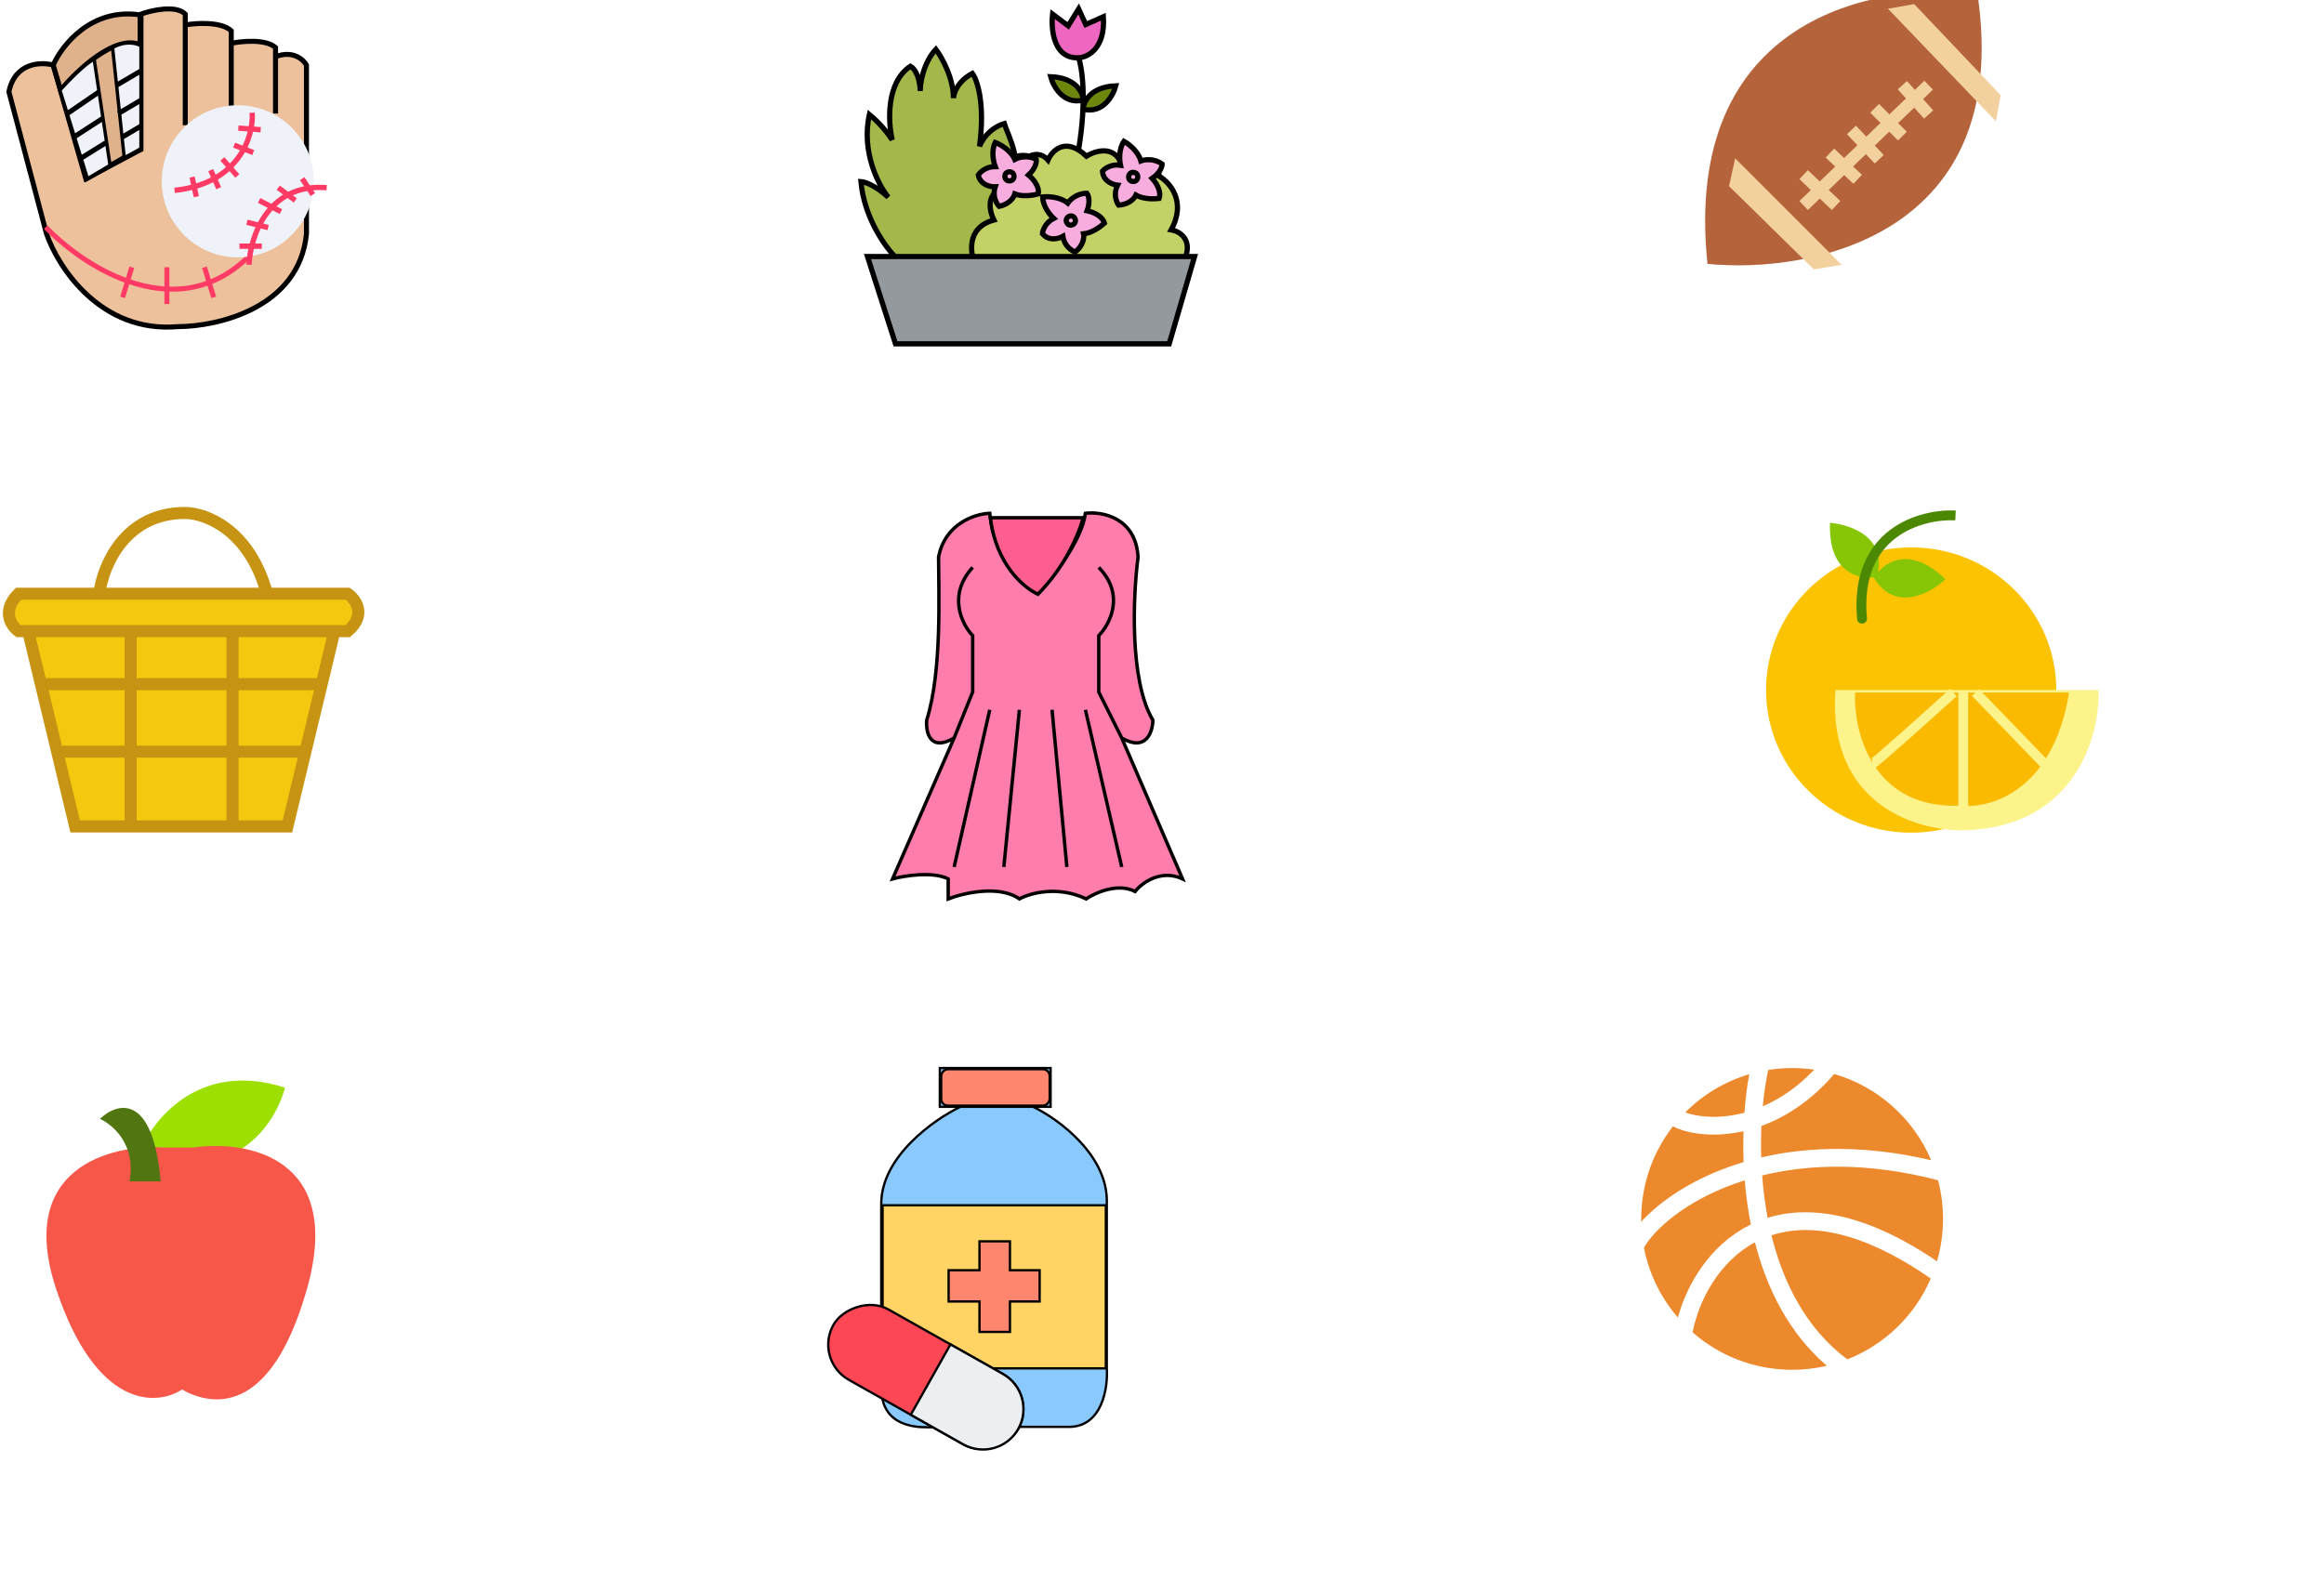 <svg width="261" height="179" viewBox="0 0 261 179" fill="none" xmlns="http://www.w3.org/2000/svg">
<path d="M15.832 16.788V1.581C17.052 1.142 19.755 0.529 20.807 1.581V2.801C22.058 2.582 24.843 2.407 25.97 3.458V4.866C27.159 4.616 29.818 4.359 30.945 5.335V6.368C32.897 5.617 34.074 6.681 34.418 7.307V26.268C33.592 34.604 24.436 36.688 19.962 36.688C11.326 37.439 6.538 30.055 5.224 26.268L1 10.31C1.676 7.006 4.598 6.931 5.975 7.307L9.636 20.073L15.832 16.788Z" fill="#ECC19C"/>
<path d="M20.807 14.065V2.801M20.807 2.801V1.581C19.755 0.529 17.052 1.142 15.832 1.581V16.788L9.636 20.073L5.975 7.307C4.598 6.931 1.676 7.006 1 10.31L5.224 26.268C6.538 30.055 11.326 37.439 19.962 36.688C24.436 36.688 33.592 34.604 34.418 26.268V7.307C34.074 6.681 32.897 5.617 30.945 6.368M20.807 2.801C22.058 2.582 24.843 2.407 25.97 3.458V4.866M25.97 12.751V4.866M25.97 4.866C27.159 4.616 29.818 4.359 30.945 5.335V6.368M30.945 12.751V6.368" stroke="black" stroke-width="0.563"/>
<path d="M5.133 25.517C9.92 30.492 21.541 37.701 29.727 26.737M14.802 30.022L13.769 33.402M18.744 30.022V34.153M22.968 30.022L24.001 33.402" stroke="#FF3B65" stroke-width="0.563"/>
<path d="M15.739 1.674C10.257 0.848 6.947 5.084 5.977 7.306L9.731 20.072L15.739 16.693V1.674Z" fill="#DFB28B" stroke="black" stroke-width="0.563"/>
<path d="M6.82 10.123C8.635 7.901 12.978 3.777 15.832 5.054" stroke="black" stroke-width="0.563"/>
<path d="M12.359 18.571L10.575 6.649C9.674 7.025 7.634 9.121 6.727 10.123L9.824 20.073L12.359 18.571Z" fill="#EFF3F9" stroke="black" stroke-width="0.375"/>
<path d="M13.955 17.727L12.641 5.336C14.143 4.51 15.394 4.866 15.832 5.148V16.694L13.955 17.727Z" fill="#EFF3F9" stroke="black" stroke-width="0.375"/>
<path d="M7.57 12.751L11.137 10.311M8.321 15.38L11.513 13.315M9.166 17.726L11.888 16.037M13.109 9.56L15.831 7.964M13.296 12.751L15.831 11.249M13.766 15.38L15.831 14.159" stroke="black" stroke-width="0.563"/>
<g filter="url(#filter0_i_652_134)">
<circle cx="28.144" cy="21.201" r="8.542" fill="#EFF3F9"/>
</g>
<path d="M27.966 29.743C28.085 26.676 30.045 20.555 36.687 21.081M26.891 27.652H29.399M27.727 24.964L30.116 25.561M29.101 22.515L31.55 23.769M31.251 21.081L33.163 22.515M33.94 20.065L35.134 21.858" stroke="#FF3B65" stroke-width="0.597"/>
<path d="M28.323 12.658C28.502 15.227 26.913 20.615 19.602 21.38M21.573 19.886L22.051 22.096M23.664 19.11L24.56 21.141M24.978 17.855L26.65 19.767M26.292 16.302L28.442 17.138M26.77 14.39L29.279 14.57" stroke="#FF3B65" stroke-width="0.597"/>
<path d="M96.688 20.395C97.039 24.435 99.42 27.738 100.566 28.885L110.593 29.47C111.94 26.016 113.374 22.371 113.813 20.981C114.926 18.287 113.106 14.93 112.789 13.881C111.091 14.408 110.227 15.809 110.008 16.443C110.652 11.583 109.739 8.953 109.203 8.246C107.563 9.124 107.104 10.466 107.08 11.027C107.08 8.744 105.763 6.416 105.104 5.538C103.699 7.06 103.348 9.295 103.348 10.222C103.289 8.407 102.591 7.612 102.25 7.441C99.498 9.256 99.737 13.711 100.2 15.711C99.322 14.364 98.127 13.247 97.639 12.857C96.702 17.072 98.664 20.81 99.761 22.152C98.298 20.805 97.102 20.419 96.688 20.395Z" fill="#A2B84B" stroke="black" stroke-width="0.585"/>
<path d="M117.695 17.981C116.934 17.103 116.011 17.322 115.645 17.542C112.718 16.956 112.328 19.738 112.499 21.201C110.684 21.845 111.157 23.812 111.62 24.714C108.4 25.593 108.961 28.642 109.644 30.057H132.552L133.137 28.886C133.898 26.778 132.381 25.959 131.527 25.812C133.284 22.651 131.381 20.494 130.21 19.811C129.917 18.288 128.868 18.298 128.38 18.494C127.795 17.205 126.38 17.615 125.745 17.981C124.809 16.342 122.867 17.005 122.013 17.542C119.671 15.317 118.158 16.908 117.695 17.981Z" fill="#C4D166" stroke="black" stroke-width="0.585"/>
<path d="M134.162 28.812H97.422L100.569 38.62H131.308L134.162 28.812Z" fill="#93999D" stroke="black" stroke-width="0.585"/>
<path d="M111.77 16.004C111.302 16.941 111.575 18.2 111.77 18.712C110.716 18.712 110.062 19.346 109.867 19.663C110.101 20.776 111.233 21.005 111.77 20.981C111.419 22.035 111.917 22.884 112.209 23.176C113.38 22.942 113.868 22.152 113.966 21.786C114.844 22.137 116.088 21.932 116.6 21.786C116.776 20.907 115.942 20.005 115.503 19.663C116.322 18.902 116.43 18.175 116.381 17.907C115.385 17.38 114.356 17.687 113.966 17.907C113.497 16.853 112.307 16.199 111.77 16.004Z" fill="#F8ADDF" stroke="black" stroke-width="0.585"/>
<path d="M117.1 22.119C117.11 23.167 117.927 24.163 118.334 24.53C117.396 25.01 117.103 25.873 117.073 26.244C117.789 27.127 118.901 26.816 119.368 26.55C119.535 27.648 120.365 28.177 120.759 28.304C121.694 27.562 121.769 26.636 121.689 26.266C122.631 26.179 123.645 25.429 124.034 25.066C123.79 24.204 122.637 23.78 122.09 23.676C122.473 22.625 122.237 21.929 122.072 21.713C120.945 21.697 120.169 22.44 119.922 22.813C119.024 22.088 117.667 22.049 117.1 22.119Z" fill="#F8ADDF" stroke="black" stroke-width="0.585"/>
<path d="M126.227 15.877C125.629 16.736 125.718 18.021 125.837 18.556C124.794 18.404 124.056 18.938 123.817 19.224C123.888 20.358 124.976 20.748 125.51 20.802C125.011 21.794 125.381 22.706 125.628 23.037C126.821 22.974 127.418 22.262 127.567 21.914C128.385 22.388 129.646 22.365 130.174 22.294C130.474 21.45 129.779 20.437 129.393 20.035C130.314 19.4 130.525 18.696 130.515 18.424C129.606 17.759 128.543 17.915 128.125 18.076C127.814 16.965 126.73 16.147 126.227 15.877Z" fill="#F8ADDF" stroke="black" stroke-width="0.585"/>
<circle cx="113.368" cy="19.81" r="0.512" stroke="black" stroke-width="0.585"/>
<circle cx="120.263" cy="24.773" r="0.512" transform="rotate(-27.103 120.263 24.773)" stroke="black" stroke-width="0.585"/>
<circle cx="127.267" cy="19.873" r="0.512" transform="rotate(8.28 127.267 19.873)" stroke="black" stroke-width="0.585"/>
<path d="M121.133 6.49C121.523 7.588 122.07 11.189 121.133 16.81" stroke="black" stroke-width="0.585"/>
<path d="M121.137 6.489C118.357 6.621 118.014 3.415 118.209 1.585L119.966 2.903L121.137 1L121.942 2.756L123.918 1.878C124.152 5.45 122.161 6.44 121.137 6.489Z" fill="#ED67C0" stroke="black" stroke-width="0.585"/>
<path d="M121.652 11.247C121.627 10.418 120.861 8.729 117.992 8.612C118.285 9.71 119.427 11.774 121.652 11.247Z" fill="#6D860C" stroke="black" stroke-width="0.585"/>
<path d="M121.653 12.272C121.678 11.443 122.444 9.755 125.312 9.638C125.02 10.736 123.878 12.799 121.653 12.272Z" fill="#6D860C" stroke="black" stroke-width="0.585"/>
<g filter="url(#filter1_i_652_134)">
<path d="M224.74 1.253C213.421 -0.191 191.509 3.852 194.42 31.574C206.201 32.729 228.76 28.282 224.74 1.253Z" fill="#B5633A"/>
</g>
<g filter="url(#filter2_i_652_134)">
<path d="M203.951 31.228L194.422 21.872L195.115 18.753L207.07 30.708L203.951 31.228Z" fill="#F3D19F"/>
</g>
<g filter="url(#filter3_i_652_134)">
<path d="M224.402 14.594L212.273 1.946L215.219 1.426L224.921 11.648L224.402 14.594Z" fill="#F3D19F"/>
</g>
<path d="M202.562 23.084L216.597 9.569M202.562 19.618L206.201 23.084M205.508 17.193L208.627 20.138M207.934 14.594L211.052 17.886M210.532 12.168L213.651 15.287M213.651 9.569L216.597 12.861" stroke="#F3D19F" stroke-width="1.386"/>
<path d="M11.156 66.693C11.517 63.668 13.946 57.619 20.772 57.619C23.029 57.619 28.031 59.434 29.981 66.693" stroke="#C69312" stroke-width="1.354"/>
<path d="M2.077 66.692H39.049C39.952 67.324 41.216 69.049 39.049 70.891H37.559L36.125 76.85L34.299 84.433L32.278 92.83H26.116H14.672H8.442L6.421 84.433L4.595 76.85L3.161 70.891H2.077C1.264 70.304 0.127 68.643 2.077 66.692Z" fill="#F4C80F"/>
<path d="M3.161 70.891H2.077C1.264 70.304 0.127 68.643 2.077 66.692H39.049C39.952 67.324 41.216 69.049 39.049 70.891H37.559M3.161 70.891H14.672M3.161 70.891L4.595 76.85M37.559 70.891H26.116M37.559 70.891L36.125 76.85M14.672 70.891V92.83M14.672 70.891H26.116M14.672 92.83H8.442L6.421 84.433M14.672 92.83H26.116M26.116 70.891V92.83M26.116 92.83H32.278L34.299 84.433M4.595 76.85H36.125M4.595 76.85L6.421 84.433M36.125 76.85L34.299 84.433M34.299 84.433H6.421" stroke="#C69312" stroke-width="1.354"/>
<path d="M121.898 57.656C121.498 60.721 118.178 64.986 116.567 66.735C114.985 65.902 111.686 62.92 111.153 57.656C109.543 57.712 106.139 58.772 105.406 62.57C105.406 66.485 105.823 75.314 104.074 80.895C103.962 82.227 104.423 84.493 107.155 82.894L100.242 98.719C101.603 98.358 104.757 97.853 106.489 98.719V100.968C108.21 100.302 112.22 99.369 114.485 100.968C115.651 100.33 118.783 99.436 121.981 100.968C123.009 100.274 125.546 99.136 127.479 100.135C128.228 99.191 130.344 97.586 132.809 98.719L125.979 82.894C128.711 84.493 129.45 82.227 129.478 80.895C126.812 76.43 127.257 66.818 127.812 62.57C127.545 58.106 123.758 57.434 121.898 57.656Z" fill="#FF7DAC"/>
<path d="M107.155 82.894C104.423 84.493 103.962 82.227 104.074 80.895C105.823 75.314 105.406 66.485 105.406 62.57C106.139 58.772 109.543 57.712 111.153 57.656C111.686 62.92 114.985 65.902 116.567 66.735C118.178 64.986 121.498 60.721 121.898 57.656C123.758 57.434 127.545 58.106 127.812 62.57C127.257 66.818 126.812 76.43 129.478 80.895C129.45 82.227 128.711 84.493 125.979 82.894M107.155 82.894L109.238 77.73V71.399C108.044 70.15 106.372 66.868 109.238 63.736M107.155 82.894L100.242 98.719C101.603 98.358 104.757 97.853 106.489 98.719V100.968C108.21 100.302 112.22 99.369 114.485 100.968C115.651 100.33 118.783 99.436 121.981 100.968C123.009 100.274 125.546 99.136 127.479 100.135C128.228 99.191 130.344 97.586 132.809 98.719L125.979 82.894M125.979 82.894L123.397 77.73V71.399C124.647 70.122 126.396 66.802 123.397 63.736M111.153 79.729L107.155 97.386M114.485 79.729L112.736 97.386M118.15 79.729L119.816 97.386M121.898 79.729L125.979 97.386" stroke="black" stroke-width="0.382"/>
<path d="M121.646 58.156H111.234C111.834 63.42 115.038 66.069 116.565 66.735C119.697 63.603 121.257 59.711 121.646 58.156Z" fill="#FC5E8F" stroke="black" stroke-width="0.382"/>
<g filter="url(#filter4_i_652_134)">
<ellipse cx="209.112" cy="78.062" rx="16.299" ry="16.023" fill="#FBC302"/>
</g>
<g filter="url(#filter5_i_652_134)">
<path d="M209.665 63.697C207.823 64.065 204.195 63.365 204.416 57.619C206.718 57.803 210.992 59.277 209.665 63.697Z" fill="#87C607"/>
</g>
<g filter="url(#filter6_i_652_134)">
<path d="M210.449 62.686C211.408 61.071 214.355 58.843 218.478 62.852C216.8 64.44 212.846 66.63 210.449 62.686Z" fill="#87C607"/>
</g>
<path d="M208.568 69.548C208.596 69.852 208.865 70.075 209.169 70.048C209.472 70.02 209.696 69.751 209.669 69.448L208.568 69.548ZM219.643 57.343C217.619 57.246 214.634 57.733 212.252 59.54C209.832 61.376 208.111 64.517 208.568 69.548L209.669 69.448C209.242 64.753 210.837 62.001 212.92 60.421C215.04 58.812 217.746 58.359 219.59 58.447L219.643 57.343Z" fill="#4C8801"/>
<g filter="url(#filter7_i_652_134)">
<path d="M234.574 78.061H205.015C204.13 91.101 214.407 93.992 219.656 93.808C232.032 93.366 234.758 83.126 234.574 78.061Z" fill="#FCF38A"/>
<path d="M219.109 91.046C209.163 91.488 207.045 82.758 207.229 78.338H231.264C229.496 89.388 222.424 91.414 219.109 91.046Z" fill="#FABA01"/>
<path d="M209.156 86.349C209.377 86.349 215.326 81.008 218.273 78.338M219.378 78.338V91.322M220.759 78.338L228.494 86.349" stroke="#FCF38A" stroke-width="1.105"/>
</g>
<g filter="url(#filter8_i_652_134)">
<path d="M14.547 128.289C15.985 124.477 21.289 117.635 31 120.765C29.963 124.845 25.221 132.061 14.547 128.289Z" fill="#9CDF00"/>
</g>
<g filter="url(#filter9_i_652_134)">
<path d="M2.078 144.34C-2.417 130.776 8.231 128.121 14.117 128.489H17.528C23.514 127.619 34.442 129.572 30.269 144.34C26.095 159.108 19.259 157.388 16.224 155.677C13.381 157.549 6.572 157.904 2.078 144.34Z" fill="#F75749"/>
</g>
<g filter="url(#filter10_d_652_134)">
<path d="M14.334 131.7C15.137 127.607 12.461 125.313 11.023 124.677C12.93 122.838 16.963 121.668 17.846 131.7H14.334Z" fill="#507511"/>
</g>
<path d="M117.99 124.323V119.968H105.548V124.323H107.858C104.896 125.745 98.971 129.913 98.971 135.21V153.652C98.926 155.859 98.304 159.74 103.103 160.273C104.057 160.379 108.036 160.273 109.902 160.273H120.212C123.838 160.131 124.448 155.799 124.3 153.652V135.21C124.514 129.806 118.879 125.7 116.035 124.323H117.99Z" fill="#8AC9FE"/>
<path d="M116.035 124.323H117.99V119.968H105.548V124.323H107.858M116.035 124.323C118.879 125.7 124.514 129.806 124.3 135.21V153.652C124.448 155.799 123.838 160.131 120.212 160.273H109.902C108.036 160.273 104.057 160.379 103.103 160.273C98.304 159.74 98.926 155.859 98.971 153.652V135.21C98.971 129.913 104.896 125.745 107.858 124.323M116.035 124.323H107.858" stroke="black" stroke-width="0.259" stroke-linecap="round"/>
<rect x="-0.129" y="0.129" width="25.071" height="18.316" transform="matrix(-1 0 0 1 124.062 135.255)" fill="#FFD364" stroke="black" stroke-width="0.259"/>
<rect x="-0.129" y="0.129" width="12.184" height="4.096" rx="0.759" transform="matrix(-1 0 0 1 117.757 119.968)" fill="#FE866E" stroke="black" stroke-width="0.259"/>
<path d="M113.425 142.678V139.434H110.003V142.678H106.537V146.188H110.003V149.61H113.425V146.188H116.758V142.678H113.425Z" fill="#FE866E" stroke="black" stroke-width="0.259" stroke-linecap="round"/>
<rect x="-0.176" y="0.049" width="23.827" height="9.073" rx="4.537" transform="matrix(-0.871 -0.491 -0.491 0.871 116.452 156.428)" fill="#FD4755" stroke="black" stroke-width="0.259"/>
<path d="M112.63 154.329L106.743 151.009L102.286 158.912L108.173 162.232C110.356 163.463 113.123 162.691 114.353 160.509C115.584 158.326 114.812 155.559 112.63 154.329Z" fill="#ECEFF1" stroke="black" stroke-width="0.259"/>
<path fill-rule="evenodd" clip-rule="evenodd" d="M187.882 126.519C189.521 127.356 192.45 127.817 195.804 127.061C195.77 128.17 195.772 129.333 195.819 130.533C195.232 130.708 194.662 130.896 194.11 131.095C189.648 132.702 186.315 135.04 184.323 137.232C184.321 137.127 184.32 137.021 184.32 136.915C184.32 132.997 185.65 129.389 187.882 126.519ZM189.265 124.951C191.239 122.97 193.7 121.475 196.454 120.661C196.226 121.887 196.032 123.352 195.912 124.982C193.1 125.731 190.662 125.472 189.265 124.951ZM198.572 120.181L198.585 120.184C198.341 121.282 198.121 122.673 197.972 124.267C199.869 123.45 201.854 122.143 203.75 120.148C202.939 120.029 202.111 119.968 201.267 119.968C200.35 119.968 199.449 120.041 198.572 120.181ZM205.995 120.636C203.386 123.674 200.526 125.487 197.821 126.469C197.771 127.59 197.759 128.777 197.796 130.008C203.008 128.791 209.424 128.573 216.885 130.324C214.914 125.661 210.916 122.063 205.995 120.636ZM217.64 132.526L217.631 132.563C209.769 130.517 203.137 130.749 197.901 132.033C197.997 133.333 198.152 134.667 198.379 136.009C198.423 136.27 198.47 136.532 198.52 136.793C203.292 135.313 209.596 136.279 217.536 141.675C217.977 140.165 218.214 138.567 218.214 136.915C218.214 135.397 218.014 133.926 217.64 132.526ZM216.838 143.615C208.908 138.103 203.065 137.41 198.946 138.751C200.265 144.106 202.851 149.239 207.463 152.693C211.669 151.04 215.055 147.754 216.838 143.615ZM205.17 153.41C200.857 149.717 198.399 144.663 197.09 139.545C193.012 141.74 190.748 146.17 190.094 149.657C193.077 152.274 196.987 153.861 201.267 153.861C202.61 153.861 203.917 153.705 205.17 153.41ZM188.436 147.986C189.457 144.269 191.992 139.914 196.384 137.664C196.467 137.622 196.55 137.58 196.634 137.539C196.554 137.139 196.481 136.74 196.413 136.341C196.199 135.074 196.046 133.814 195.944 132.58C195.549 132.704 195.163 132.835 194.786 132.97C189.265 134.959 185.834 138.042 184.626 140.137C185.197 143.101 186.539 145.79 188.436 147.986Z" fill="#ED892D"/>
<defs>
<filter id="filter0_i_652_134" x="18.534" y="11.822" width="18.154" height="17.921" filterUnits="userSpaceOnUse" color-interpolation-filters="sRGB">
<feFlood flood-opacity="0" result="BackgroundImageFix"/>
<feBlend mode="normal" in="SourceGraphic" in2="BackgroundImageFix" result="shape"/>
<feColorMatrix in="SourceAlpha" type="matrix" values="0 0 0 0 0 0 0 0 0 0 0 0 0 0 0 0 0 0 127 0" result="hardAlpha"/>
<feOffset dx="-1.434" dy="-0.836"/>
<feGaussianBlur stdDeviation="0.534"/>
<feComposite in2="hardAlpha" operator="arithmetic" k2="-1" k3="1"/>
<feColorMatrix type="matrix" values="0 0 0 0 0 0 0 0 0 0 0 0 0 0 0 0 0 0 0.25 0"/>
<feBlend mode="normal" in2="shape" result="effect1_innerShadow_652_134"/>
</filter>
<filter id="filter1_i_652_134" x="192.707" y="-0.45" width="32.504" height="32.187" filterUnits="userSpaceOnUse" color-interpolation-filters="sRGB">
<feFlood flood-opacity="0" result="BackgroundImageFix"/>
<feBlend mode="normal" in="SourceGraphic" in2="BackgroundImageFix" result="shape"/>
<feColorMatrix in="SourceAlpha" type="matrix" values="0 0 0 0 0 0 0 0 0 0 0 0 0 0 0 0 0 0 127 0" result="hardAlpha"/>
<feOffset dx="-2.658" dy="-1.933"/>
<feGaussianBlur stdDeviation="0.725"/>
<feComposite in2="hardAlpha" operator="arithmetic" k2="-1" k3="1"/>
<feColorMatrix type="matrix" values="0 0 0 0 0 0 0 0 0 0 0 0 0 0 0 0 0 0 0.25 0"/>
<feBlend mode="normal" in2="shape" result="effect1_innerShadow_652_134"/>
</filter>
<filter id="filter2_i_652_134" x="194.18" y="17.787" width="12.89" height="13.441" filterUnits="userSpaceOnUse" color-interpolation-filters="sRGB">
<feFlood flood-opacity="0" result="BackgroundImageFix"/>
<feBlend mode="normal" in="SourceGraphic" in2="BackgroundImageFix" result="shape"/>
<feColorMatrix in="SourceAlpha" type="matrix" values="0 0 0 0 0 0 0 0 0 0 0 0 0 0 0 0 0 0 127 0" result="hardAlpha"/>
<feOffset dx="-0.242" dy="-0.966"/>
<feGaussianBlur stdDeviation="0.483"/>
<feComposite in2="hardAlpha" operator="arithmetic" k2="-1" k3="1"/>
<feColorMatrix type="matrix" values="0 0 0 0 0 0 0 0 0 0 0 0 0 0 0 0 0 0 0.25 0"/>
<feBlend mode="normal" in2="shape" result="effect1_innerShadow_652_134"/>
</filter>
<filter id="filter3_i_652_134" x="212.032" y="0.459" width="12.89" height="14.134" filterUnits="userSpaceOnUse" color-interpolation-filters="sRGB">
<feFlood flood-opacity="0" result="BackgroundImageFix"/>
<feBlend mode="normal" in="SourceGraphic" in2="BackgroundImageFix" result="shape"/>
<feColorMatrix in="SourceAlpha" type="matrix" values="0 0 0 0 0 0 0 0 0 0 0 0 0 0 0 0 0 0 127 0" result="hardAlpha"/>
<feOffset dx="-0.242" dy="-0.966"/>
<feGaussianBlur stdDeviation="0.483"/>
<feComposite in2="hardAlpha" operator="arithmetic" k2="-1" k3="1"/>
<feColorMatrix type="matrix" values="0 0 0 0 0 0 0 0 0 0 0 0 0 0 0 0 0 0 0.25 0"/>
<feBlend mode="normal" in2="shape" result="effect1_innerShadow_652_134"/>
</filter>
<filter id="filter4_i_652_134" x="192.812" y="61.486" width="37.022" height="32.598" filterUnits="userSpaceOnUse" color-interpolation-filters="sRGB">
<feFlood flood-opacity="0" result="BackgroundImageFix"/>
<feBlend mode="normal" in="SourceGraphic" in2="BackgroundImageFix" result="shape"/>
<feColorMatrix in="SourceAlpha" type="matrix" values="0 0 0 0 0 0 0 0 0 0 0 0 0 0 0 0 0 0 127 0" result="hardAlpha"/>
<feOffset dx="5.525" dy="-0.553"/>
<feGaussianBlur stdDeviation="2.21"/>
<feComposite in2="hardAlpha" operator="arithmetic" k2="-1" k3="1"/>
<feColorMatrix type="matrix" values="0 0 0 0 0 0 0 0 0 0 0 0 0 0 0 0 0 0 0.25 0"/>
<feBlend mode="normal" in2="shape" result="effect1_innerShadow_652_134"/>
</filter>
<filter id="filter5_i_652_134" x="204.406" y="57.619" width="6.613" height="7.263" filterUnits="userSpaceOnUse" color-interpolation-filters="sRGB">
<feFlood flood-opacity="0" result="BackgroundImageFix"/>
<feBlend mode="normal" in="SourceGraphic" in2="BackgroundImageFix" result="shape"/>
<feColorMatrix in="SourceAlpha" type="matrix" values="0 0 0 0 0 0 0 0 0 0 0 0 0 0 0 0 0 0 127 0" result="hardAlpha"/>
<feOffset dx="1.105" dy="1.105"/>
<feGaussianBlur stdDeviation="1.105"/>
<feComposite in2="hardAlpha" operator="arithmetic" k2="-1" k3="1"/>
<feColorMatrix type="matrix" values="0 0 0 0 0 0 0 0 0 0 0 0 0 0 0 0 0 0 0.25 0"/>
<feBlend mode="normal" in2="shape" result="effect1_innerShadow_652_134"/>
</filter>
<filter id="filter6_i_652_134" x="210.445" y="60.594" width="8.031" height="6.525" filterUnits="userSpaceOnUse" color-interpolation-filters="sRGB">
<feFlood flood-opacity="0" result="BackgroundImageFix"/>
<feBlend mode="normal" in="SourceGraphic" in2="BackgroundImageFix" result="shape"/>
<feColorMatrix in="SourceAlpha" type="matrix" values="0 0 0 0 0 0 0 0 0 0 0 0 0 0 0 0 0 0 127 0" result="hardAlpha"/>
<feOffset dy="2.21"/>
<feGaussianBlur stdDeviation="1.105"/>
<feComposite in2="hardAlpha" operator="arithmetic" k2="-1" k3="1"/>
<feColorMatrix type="matrix" values="0 0 0 0 0 0 0 0 0 0 0 0 0 0 0 0 0 0 0.25 0"/>
<feBlend mode="normal" in2="shape" result="effect1_innerShadow_652_134"/>
</filter>
<filter id="filter7_i_652_134" x="204.961" y="77.376" width="30.73" height="16.44" filterUnits="userSpaceOnUse" color-interpolation-filters="sRGB">
<feFlood flood-opacity="0" result="BackgroundImageFix"/>
<feBlend mode="normal" in="SourceGraphic" in2="BackgroundImageFix" result="shape"/>
<feColorMatrix in="SourceAlpha" type="matrix" values="0 0 0 0 0 0 0 0 0 0 0 0 0 0 0 0 0 0 127 0" result="hardAlpha"/>
<feOffset dx="1.105" dy="-0.553"/>
<feGaussianBlur stdDeviation="1.658"/>
<feComposite in2="hardAlpha" operator="arithmetic" k2="-1" k3="1"/>
<feColorMatrix type="matrix" values="0 0 0 0 0 0 0 0 0 0 0 0 0 0 0 0 0 0 0.25 0"/>
<feBlend mode="normal" in2="shape" result="effect1_innerShadow_652_134"/>
</filter>
<filter id="filter8_i_652_134" x="14.547" y="119.968" width="17.456" height="10.583" filterUnits="userSpaceOnUse" color-interpolation-filters="sRGB">
<feFlood flood-opacity="0" result="BackgroundImageFix"/>
<feBlend mode="normal" in="SourceGraphic" in2="BackgroundImageFix" result="shape"/>
<feColorMatrix in="SourceAlpha" type="matrix" values="0 0 0 0 0 0 0 0 0 0 0 0 0 0 0 0 0 0 127 0" result="hardAlpha"/>
<feOffset dx="1.003" dy="1.405"/>
<feGaussianBlur stdDeviation="0.602"/>
<feComposite in2="hardAlpha" operator="arithmetic" k2="-1" k3="1"/>
<feColorMatrix type="matrix" values="0 0 0 0 0 0 0 0 0 0 0 0 0 0 0 0 0 0 0.25 0"/>
<feBlend mode="normal" in2="shape" result="effect1_innerShadow_652_134"/>
</filter>
<filter id="filter9_i_652_134" x="1" y="128.314" width="32.202" height="28.868" filterUnits="userSpaceOnUse" color-interpolation-filters="sRGB">
<feFlood flood-opacity="0" result="BackgroundImageFix"/>
<feBlend mode="normal" in="SourceGraphic" in2="BackgroundImageFix" result="shape"/>
<feColorMatrix in="SourceAlpha" type="matrix" values="0 0 0 0 0 0 0 0 0 0 0 0 0 0 0 0 0 0 127 0" result="hardAlpha"/>
<feOffset dx="4.214" dy="0.401"/>
<feGaussianBlur stdDeviation="1.003"/>
<feComposite in2="hardAlpha" operator="arithmetic" k2="-1" k3="1"/>
<feColorMatrix type="matrix" values="0 0 0 0 0 0 0 0 0 0 0 0 0 0 0 0 0 0 0.25 0"/>
<feBlend mode="normal" in2="shape" result="effect1_innerShadow_652_134"/>
</filter>
<filter id="filter10_d_652_134" x="10.02" y="123.242" width="9.228" height="10.666" filterUnits="userSpaceOnUse" color-interpolation-filters="sRGB">
<feFlood flood-opacity="0" result="BackgroundImageFix"/>
<feColorMatrix in="SourceAlpha" type="matrix" values="0 0 0 0 0 0 0 0 0 0 0 0 0 0 0 0 0 0 127 0" result="hardAlpha"/>
<feOffset dx="0.201" dy="1.003"/>
<feGaussianBlur stdDeviation="0.602"/>
<feComposite in2="hardAlpha" operator="out"/>
<feColorMatrix type="matrix" values="0 0 0 0 0 0 0 0 0 0 0 0 0 0 0 0 0 0 0.25 0"/>
<feBlend mode="normal" in2="BackgroundImageFix" result="effect1_dropShadow_652_134"/>
<feBlend mode="normal" in="SourceGraphic" in2="effect1_dropShadow_652_134" result="shape"/>
</filter>
</defs>
</svg>
